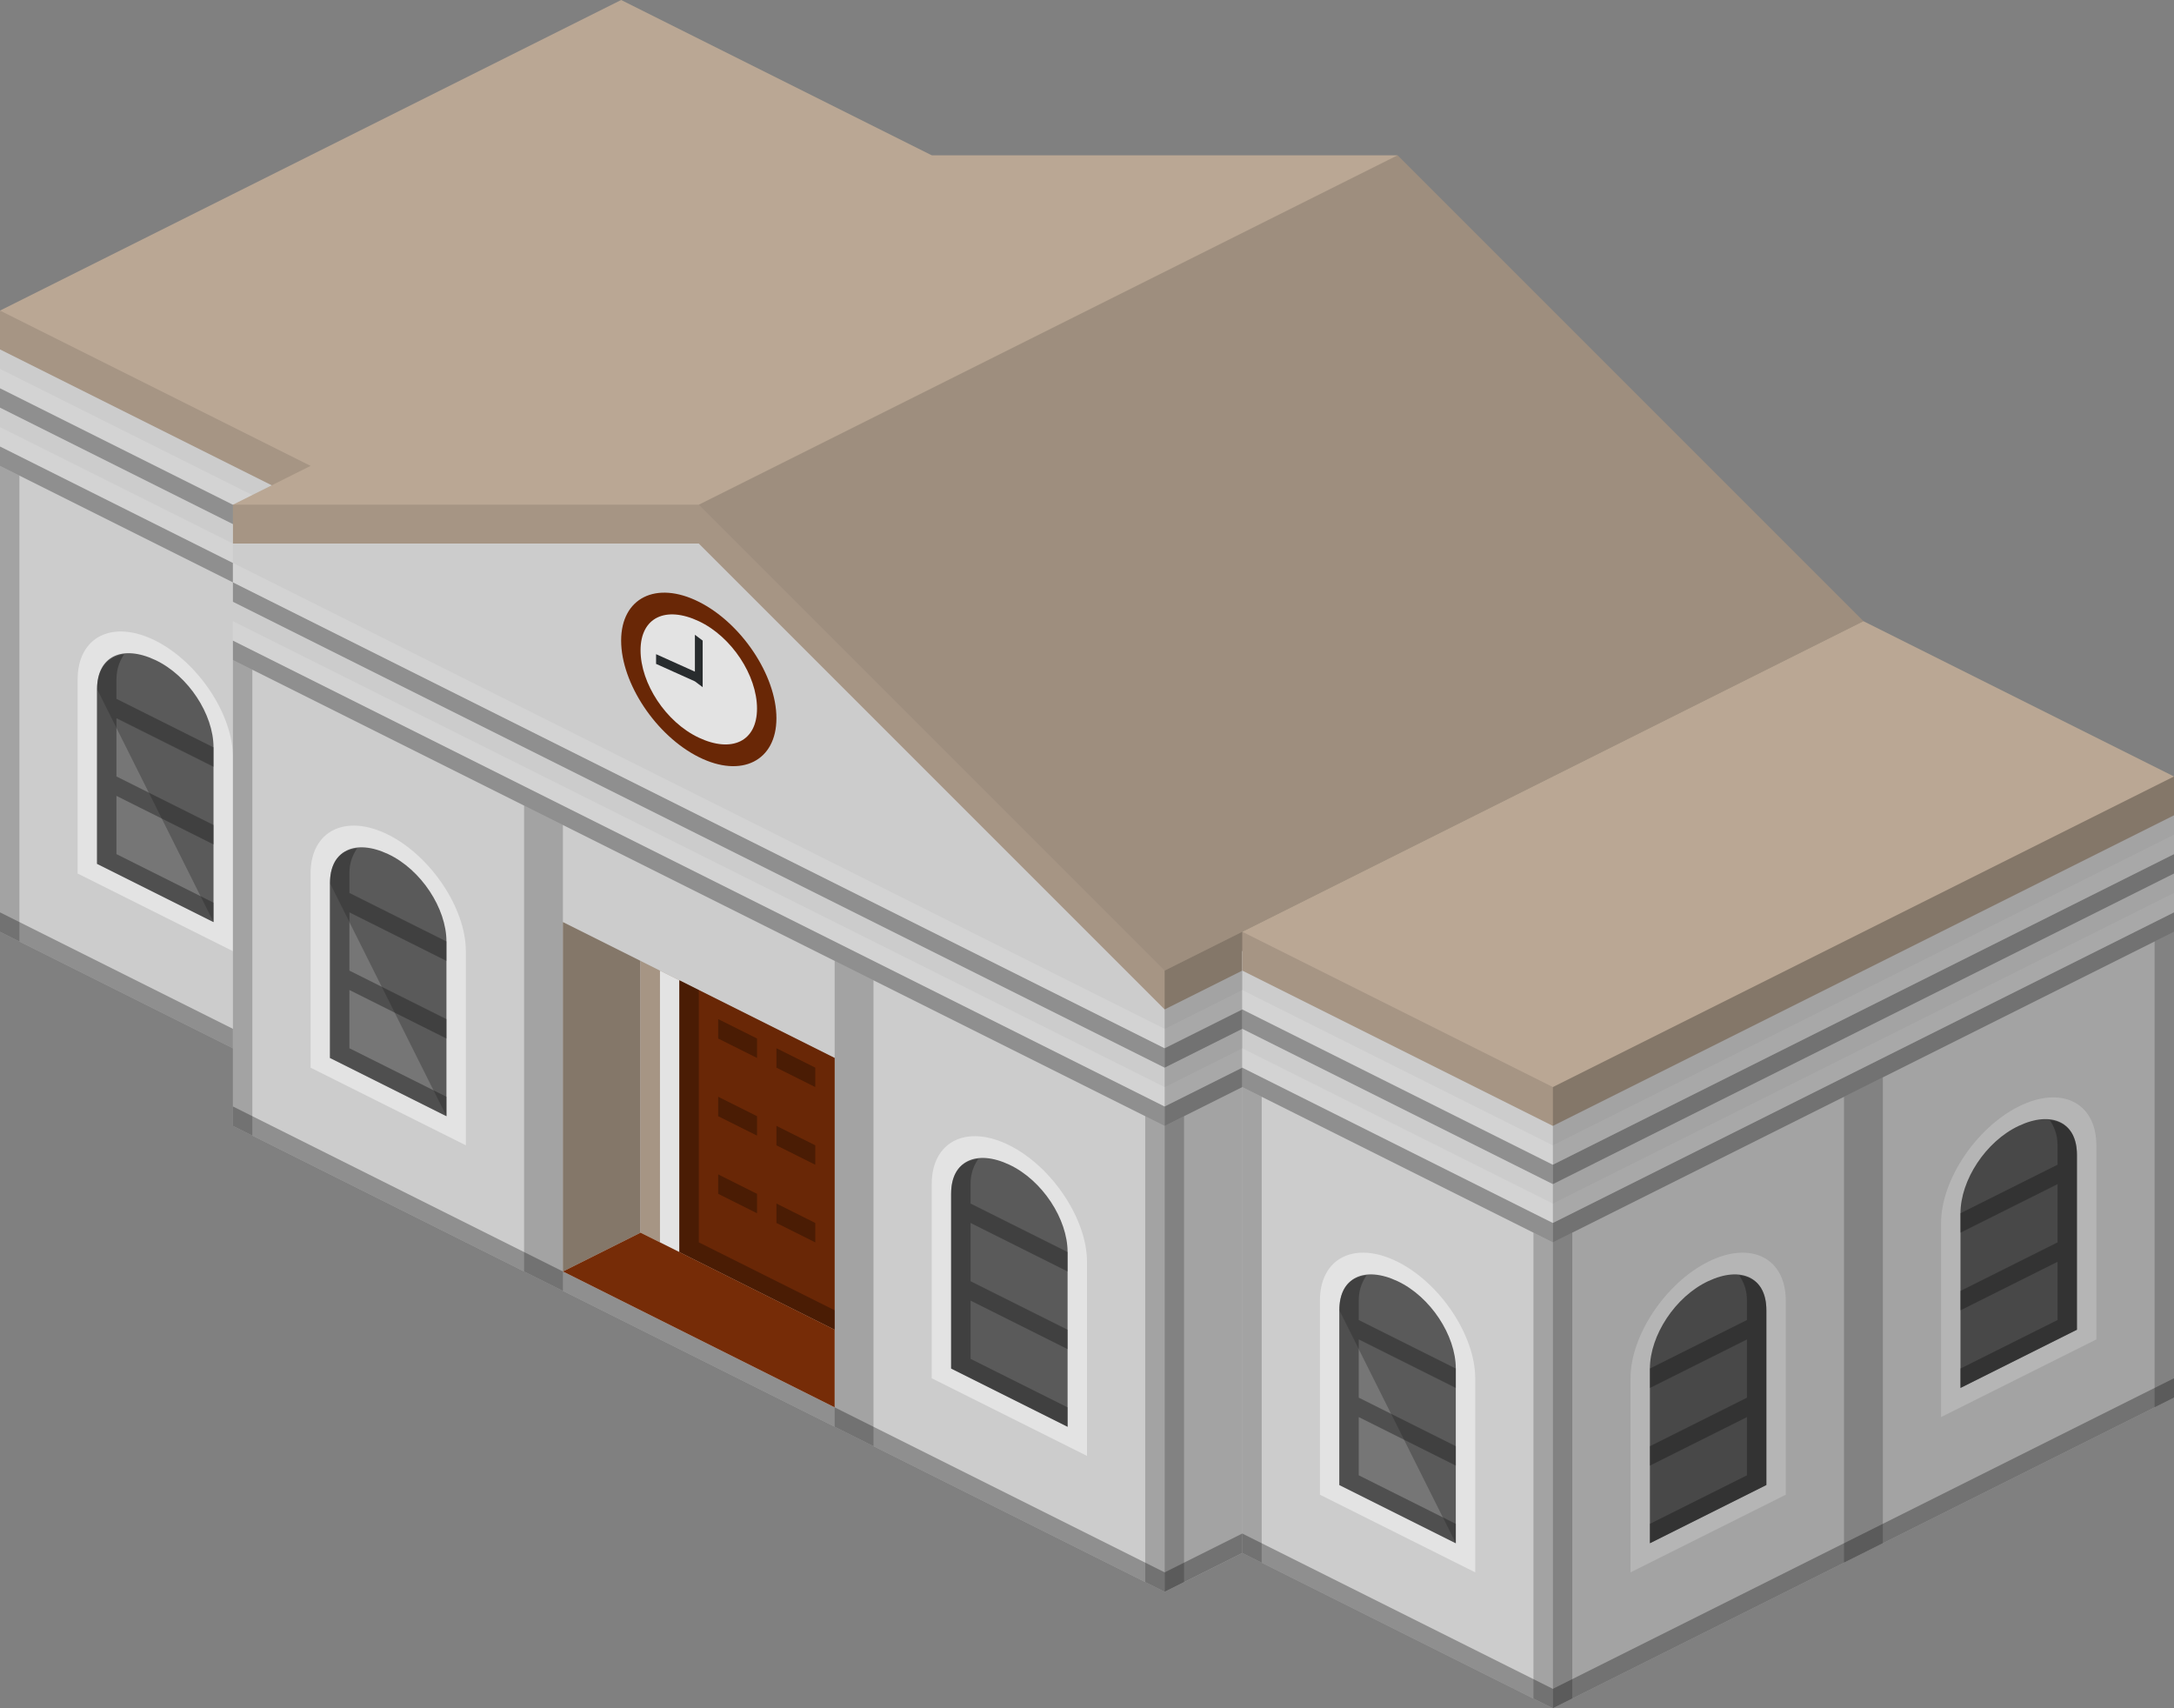 <svg enable-background="new 0 0 112 88" viewBox="0 0 112 88" xmlns="http://www.w3.org/2000/svg"><rect x="0" y="0" width="112" height="88" fill="#808080" stroke="none"/><path d="m32 1-32 16v31l16 8 32-16v-31z" fill="#e5e5e5"/><path d="m32 0-32 16v2l16 8 32-16v-2z" fill="#baa794"/><path d="m1 48.5-1-.5v-24l1 .5z" opacity=".2"/><path d="m16 56-1-.5v-24l1 .5z" opacity=".2"/><path d="m0 21 16 8v-1l-16-8z" opacity=".3"/><path d="m0 24 16 8v-1l-16-8z" opacity=".3"/><path d="m0 48 16 8v-1l-16-8z" opacity=".3"/><g fill="#fff"><path d="m0 20 16 8v-1l-16-8z" opacity=".3"/><path d="m0 23 16 8v-1l-16-8z" opacity=".3"/><path d="m4 45v-10c0-2.2 1.8-3.1 4-2s4 3.8 4 6v10z"/></g><path d="m11 47.5-6-3v-9c0-1.7 1.3-2.3 3-1.5 1.7.8 3 2.8 3 4.5z" fill="#656565"/><path d="m11 47.5-6-3v-9z" fill="#fff" opacity=".2"/><path d="m11 39.5v-1l-5-2.5v-1c0-.6.2-1 .4-1.3-.8.1-1.4.7-1.4 1.8v9l6 3v-1l-5-2.5v-3l5 2.5v-1l-5-2.5v-3z" fill="#262626" opacity=".45"/><path d="m16 56-16-8v-32l16 8z" opacity=".11"/><path d="m72 9h-24l-36 18v31l48 24 36-18v-31z" fill="#e5e5e5"/><path d="m72 8h-24l-36 18v2h24l24 24 36-18v-2z" fill="#baa794"/><path d="m13 58.5-1-.5v-24l1 .5z" opacity=".2"/><path d="m60 82-1-.5v-24l1 .5z" opacity=".2"/><path d="m29 66.5-2-1v-24l2 1z" opacity=".2"/><path d="m45 74.5-2-1v-24l2 1z" opacity=".2"/><path d="m12 31 48 24v-1l-48-24z" opacity=".3"/><path d="m12 34 48 24v-1l-48-24z" opacity=".3"/><path d="m12 58 48 24v-1l-48-24z" opacity=".3"/><path d="m12 30 48 24v-1l-48-24z" fill="#fff" opacity=".3"/><path d="m12 33 48 24v-1l-48-24z" fill="#fff" opacity=".3"/><path d="m16 55v-10c0-2.2 1.8-3.1 4-2s4 3.8 4 6v10z" fill="#fff"/><path d="m23 57.5-6-3v-9c0-1.7 1.3-2.3 3-1.5 1.7.8 3 2.8 3 4.5z" fill="#656565"/><path d="m23 57.5-6-3v-9z" fill="#fff" opacity=".2"/><path d="m23 49.5v-1l-5-2.5v-1c0-.6.2-1 .4-1.3-.9.1-1.4.7-1.4 1.8v9l6 3v-1l-5-2.5v-3l5 2.5v-1l-5-2.5v-3z" fill="#262626" opacity=".45"/><path d="m48 71v-10c0-2.2 1.8-3.1 4-2s4 3.8 4 6v10z" fill="#fff"/><path d="m55 73.5-6-3v-9c0-1.7 1.3-2.3 3-1.5 1.7.8 3 2.8 3 4.5z" fill="#656565"/><path d="m55 65.5v-1l-5-2.5v-1c0-.6.2-1 .4-1.3-.9.1-1.4.7-1.4 1.8v9l6 3v-1l-5-2.5v-3l5 2.5v-1l-5-2.5v-3z" fill="#262626" opacity=".45"/><path d="m33 63.5-4 2v-18l4 2z" fill="#baa794"/><path d="m33 63.5-4 2v-18l4 2z" opacity=".29"/><path d="m43 68.5-10-5v-14l10 5z" fill="#baa794"/><path d="m35 50.5-1-.5v14l1 .5z" fill="#fff"/><path d="m43 68.5-8-4v-14l8 4z" fill="#762c07"/><path d="m36 64v-13l-1-.5v14l8 4v-1z" opacity=".3"/><path d="m39 54.5-2-1v-1l2 1z" opacity=".3"/><path d="m42 56-2-1v-1l2 1z" opacity=".3"/><path d="m39 58.5-2-1v-1l2 1z" opacity=".3"/><path d="m42 60-2-1v-1l2 1z" opacity=".3"/><path d="m39 62.5-2-1v-1l2 1z" opacity=".3"/><path d="m42 64-2-1v-1l2 1z" opacity=".3"/><path d="m32 33c0 2.2 1.8 4.9 4 6s4 .2 4-2-1.8-4.9-4-6-4-.2-4 2z" fill="#762c07"/><path d="m33 33.5c0 1.7 1.3 3.7 3 4.5s3 .2 3-1.5-1.3-3.7-3-4.5-3-.2-3 1.5z" fill="#fff"/><path d="m35.8 34.6v-1.9l.4.3v1.9.5l-.4-.3-2-.9v-.5z" fill="#2d3134"/><path d="m43 72.5-14-7 4-2 10 5z" fill="#762c07"/><path d="m43 68.5-10-5v-14l10 5z" opacity=".11"/><path d="m96 32-24-24-36 18 24 24z" opacity=".15"/><path d="m95 64.5 1-.5v-24l-1 .5z" opacity=".2"/><path d="m60 82 1-.5v-24l-1 .5z" opacity=".2"/><path d="m96 37-36 18v-1l36-18z" opacity=".3"/><path d="m96 40-36 18v-1l36-18z" opacity=".3"/><path d="m96 64-36 18v-1l36-18z" opacity=".3"/><path d="m96 36-36 18v-1l36-18z" fill="#fff" opacity=".3"/><path d="m96 39-36 18v-1l36-18z" fill="#fff" opacity=".3"/><path d="m96 32v32l-36 18v-32z" opacity=".29"/><path d="m36 26h-24v32l48 24v-32zm7 46.5-14-7v-18l14 7z" opacity=".11"/><path d="m96 33-32 16v31l16 8 32-16v-31z" fill="#e5e5e5"/><path d="m96 32-32 16v2l16 8 32-16v-2z" fill="#baa794"/><path d="m65 80.5-1-.5v-24l1 .5z" opacity=".2"/><path d="m80 88-1-.5v-24l1 .5z" opacity=".2"/><path d="m64 53 16 8v-1l-16-8z" opacity=".3"/><path d="m64 56 16 8v-1l-16-8z" opacity=".3"/><path d="m64 80 16 8v-1l-16-8z" opacity=".3"/><path d="m64 52 16 8v-1l-16-8z" fill="#fff" opacity=".3"/><path d="m64 55 16 8v-1l-16-8z" fill="#fff" opacity=".3"/><path d="m68 77v-10c0-2.2 1.8-3.1 4-2s4 3.8 4 6v10z" fill="#fff"/><path d="m75 79.5-6-3v-9c0-1.7 1.3-2.3 3-1.5 1.7.8 3 2.8 3 4.5z" fill="#656565"/><path d="m75 79.5-6-3v-9z" fill="#fff" opacity=".2"/><path d="m75 71.5v-1l-5-2.5v-1c0-.6.2-1 .4-1.3-.9.1-1.4.7-1.4 1.8v9l6 3v-1l-5-2.5v-3l5 2.5v-1l-5-2.5v-3z" fill="#262626" opacity=".45"/><path d="m111 72.5 1-.5v-24l-1 .5z" opacity=".2"/><path d="m80 88 1-.5v-24l-1 .5z" opacity=".2"/><path d="m95 80.5 2-1v-24l-2 1z" opacity=".2"/><path d="m112 45-32 16v-1l32-16z" opacity=".3"/><path d="m112 48-32 16v-1l32-16z" opacity=".3"/><path d="m112 72-32 16v-1l32-16z" opacity=".3"/><path d="m112 44-32 16v-1l32-16z" fill="#fff" opacity=".3"/><path d="m112 47-32 16v-1l32-16z" fill="#fff" opacity=".3"/><path d="m108 69v-10c0-2.2-1.8-3.1-4-2s-4 3.8-4 6v10z" fill="#fff"/><path d="m101 71.5 6-3v-9c0-1.7-1.3-2.3-3-1.5-1.7.8-3 2.8-3 4.5z" fill="#656565"/><path d="m101 63.5v-1l5-2.5v-1c0-.6-.2-1-.4-1.3.9.1 1.4.7 1.4 1.8v9l-6 3v-1l5-2.5v-3l-5 2.5v-1l5-2.5v-3z" fill="#262626" opacity=".45"/><path d="m92 77v-10c0-2.2-1.8-3.1-4-2s-4 3.8-4 6v10z" fill="#fff"/><path d="m85 79.5 6-3v-9c0-1.7-1.3-2.3-3-1.5-1.7.8-3 2.8-3 4.5z" fill="#656565"/><path d="m85 71.5v-1l5-2.5v-1c0-.6-.2-1-.4-1.3.9.1 1.4.7 1.4 1.8v9l-6 3v-1l5-2.5v-3l-5 2.5v-1l5-2.5v-3z" fill="#262626" opacity=".45"/><path d="m112 72-32 16v-32l32-16z" opacity=".29"/><path d="m80 88-16-8v-32l16 8z" opacity=".11"/></svg>
